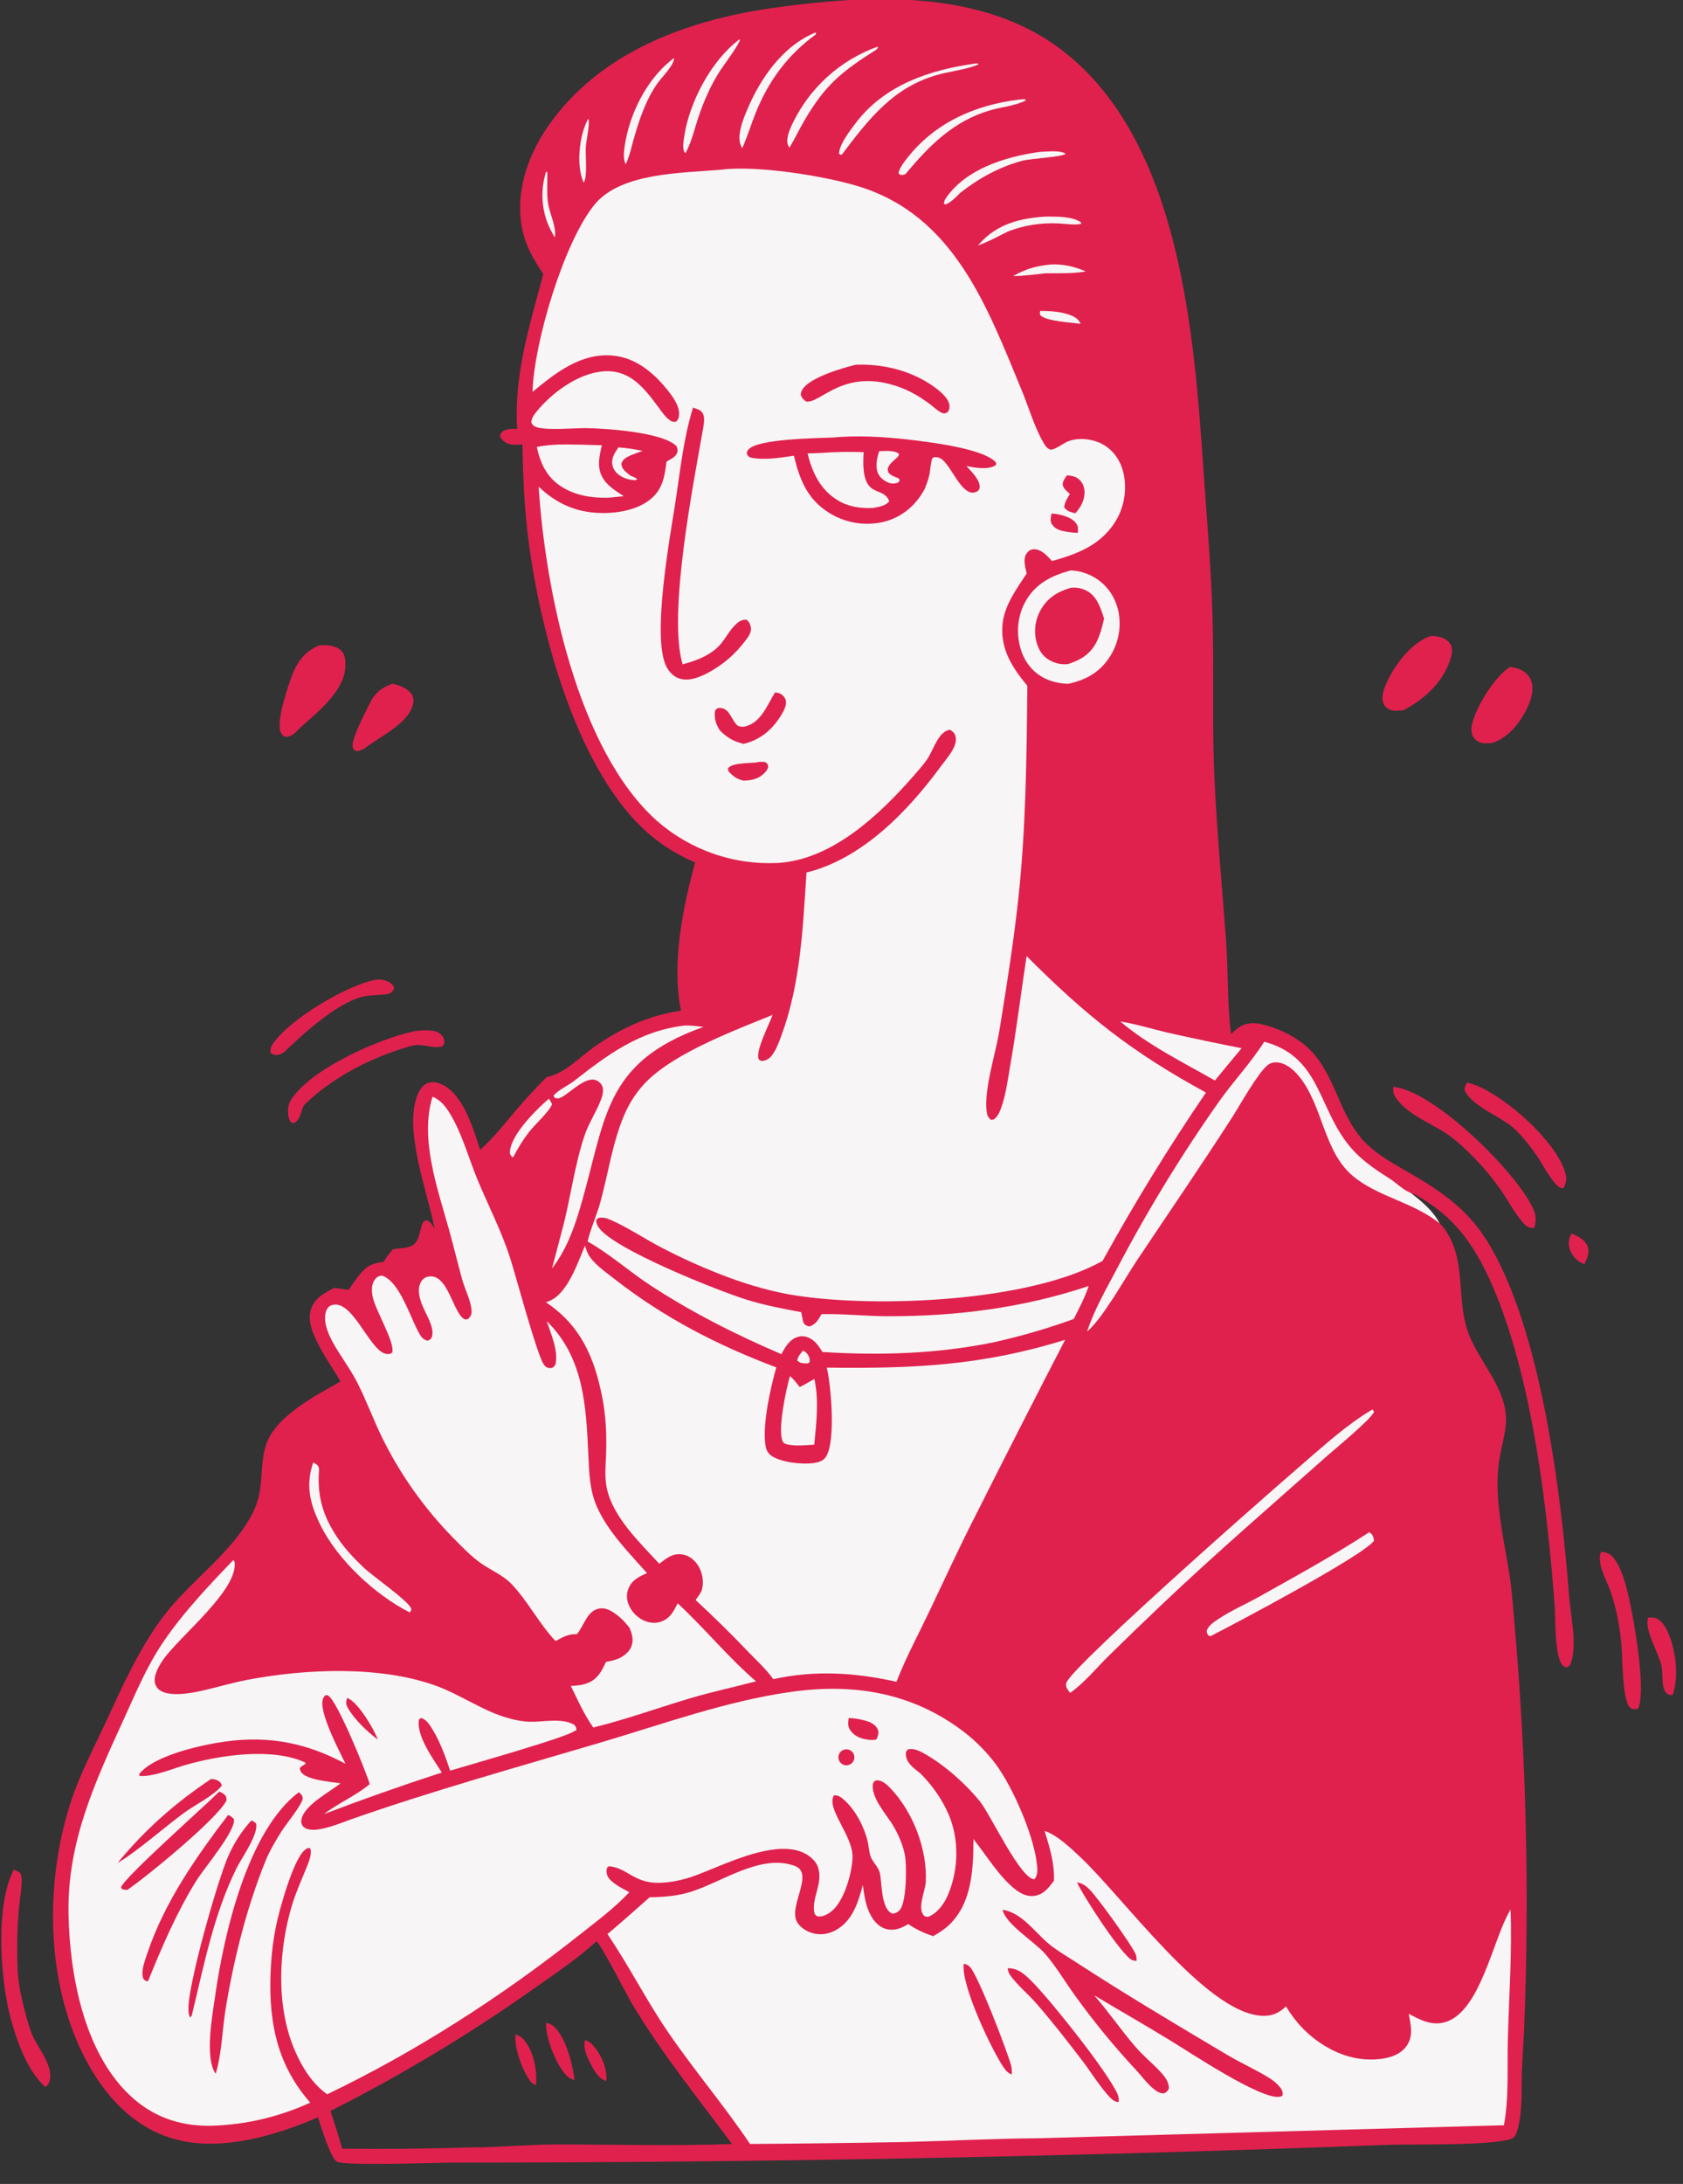 <svg width="212" height="275" viewBox="0 0 212 275" fill="none" xmlns="http://www.w3.org/2000/svg">
<rect x="0" y="0" width="212" height="275" fill="#333333" stroke="none"/>
<g clip-path="url(#clip0_0_137)">
<path d="M68.437 34.498C67.076 32.497 66.004 30.572 65.659 28.145C64.982 23.382 66.849 18.755 69.676 15.006C76.327 6.187 87.136 2.411 97.692 0.952C109.565 -0.69 123.71 -1.388 133.766 6.313C148.663 17.72 150.411 41.978 151.594 59.184C152.017 65.347 152.564 71.521 152.738 77.699C152.895 83.269 152.734 88.85 152.859 94.422C153.039 102.534 153.878 110.581 154.454 118.667C154.727 122.506 154.574 126.385 155.07 130.206C155.406 129.895 155.744 129.567 156.127 129.315C156.909 128.8 157.885 128.751 158.779 128.943C160.923 129.402 163.267 130.515 164.86 132.04C168.217 135.253 168.606 140.267 171.754 143.636C173.173 145.155 175.013 146.247 176.803 147.268C181.085 149.711 184.645 151.964 187.319 156.259C194.117 167.176 196.67 188.197 197.651 200.955C197.843 203.444 198.635 206.767 197.958 209.165C197.844 209.57 197.755 209.733 197.399 209.951C197.266 209.926 197.154 209.914 197.03 209.846C195.784 209.171 195.955 203.765 195.847 202.341C194.913 189.985 193.117 174.453 188.437 162.955C186.587 158.407 184.217 154.251 180.028 151.518C179.38 151.095 178.685 150.591 177.969 150.306C177.877 150.27 177.785 150.237 177.693 150.203C179.126 151.318 180.477 152.415 181.343 154.048C181.697 154.334 182.099 154.929 182.339 155.32C184.586 158.975 183.537 163.485 184.81 167.408C185.991 171.045 189.168 174.02 189.653 177.864C189.903 179.847 189.138 181.967 188.843 183.918C188.617 185.407 188.597 186.895 188.687 188.395C188.886 191.729 189.633 195.012 190.143 198.309C190.435 200.199 190.573 202.121 190.736 204.026C191.501 212.63 191.988 221.249 192.194 229.884C192.401 238.519 192.328 247.151 191.975 255.781C191.898 257.421 191.768 259.061 191.709 260.701C191.623 263.081 191.805 265.774 191.182 268.076C191.093 268.408 190.876 269.09 190.548 269.242C188.414 270.233 177.795 269.965 174.786 270.075C135.547 271.562 96.294 272.309 57.026 272.315C54.793 272.322 43.519 272.736 42.452 272.203C41.631 271.792 40.382 267.562 40.048 266.601C34.814 268.891 28.037 270.889 22.346 269.445C17.454 268.204 13.917 264.732 11.428 260.472C5.772 250.793 5.483 237.546 8.889 227.004C10.055 223.398 11.854 220.032 13.444 216.602C15.516 212.129 17.471 207.741 20.418 203.746C23.826 199.125 29.234 195.632 31.846 190.48C33.36 187.494 32.611 185.041 33.45 182.131C34.526 178.402 39.701 175.769 42.891 173.957C42.034 172.448 41.015 171.032 40.205 169.496C39.506 168.171 38.667 166.333 39.179 164.833C39.652 163.451 40.87 162.804 42.081 162.169C42.686 162.227 43.296 162.34 43.898 162.426C44.358 161.778 44.809 161.111 45.304 160.49C46.198 159.369 46.926 159.055 48.307 158.905C48.648 158.335 49.063 157.828 49.474 157.308C50.176 157.167 51.042 157.213 51.702 156.946C52.92 156.452 52.764 155.066 53.235 154.063C53.378 153.757 53.426 153.753 53.726 153.647C54.223 153.838 54.453 154.275 54.748 154.693C53.855 150.058 50.766 142.165 52.637 137.771C52.892 137.173 53.291 136.575 53.935 136.357C54.532 136.155 55.179 136.314 55.728 136.58C58.407 137.879 59.614 142.148 60.482 144.772C62.204 143.279 63.574 141.472 65.046 139.744C66.262 138.315 67.537 136.941 68.872 135.623C71.117 135.209 73.039 133.086 74.897 131.79C78.246 129.455 81.713 127.861 85.772 127.265C84.606 121.191 85.986 114.486 87.551 108.608C84.924 107.452 82.715 106.03 80.664 104.007C72.49 95.943 68.167 79.787 66.659 68.711C66.082 64.469 65.865 60.24 65.818 55.962C65.357 56.001 64.842 56.04 64.385 55.963C63.776 55.859 63.371 55.572 63.027 55.066C63.024 54.805 62.967 54.716 63.147 54.502C63.635 53.92 64.456 54.019 65.148 53.998C64.711 47.204 66.728 40.972 68.437 34.498ZM41.626 265.807C42.12 267.389 42.672 268.959 43.108 270.558C48.479 270.623 53.849 270.572 59.218 270.405C62.884 270.399 66.557 270.027 70.214 270.026C77.534 270.023 84.901 270.238 92.218 269.973C87.879 264.16 83.376 258.591 79.639 252.348C78.971 251.232 75.643 244.711 75.128 244.451C72.737 246.651 70.008 248.464 67.357 250.33C63.266 253.225 59.074 255.964 54.779 258.547C50.485 261.13 46.1 263.55 41.626 265.807Z" fill="#E0214D"/>
<path d="M159.248 131.172C166.17 133.036 165.965 139.092 169.696 143.945C171.167 145.858 172.974 147.102 174.986 148.369C175.88 148.932 176.715 149.825 177.693 150.202C179.127 151.318 180.478 152.415 181.344 154.048C177.99 151.342 173.515 150.717 170.36 148.032C166.702 144.92 166.615 139.115 163.591 135.474C162.9 134.642 161.922 133.817 160.787 133.771C160.371 133.755 160.003 133.864 159.673 134.126C158.439 135.102 156.108 139.296 155.167 140.758C151.282 146.796 147.207 152.725 143.222 158.698C141.703 160.975 138.964 165.866 137.111 167.504L136.941 167.652C137.852 164.889 139.313 162.372 140.671 159.809C142.586 156.148 144.621 152.555 146.775 149.029C148.928 145.502 151.196 142.051 153.579 138.675C155.394 136.112 157.569 133.836 159.248 131.172Z" fill="#F7F5F6"/>
<path d="M90.773 21.375C95.156 20.777 103.705 22.118 108.041 23.433C120.166 27.107 124.33 38.572 128.713 49.182C129.569 51.254 130.268 53.675 131.368 55.614C131.607 56.036 131.857 56.484 132.347 56.627C132.847 56.572 133.238 56.298 133.664 56.05C134.012 55.848 134.36 55.619 134.747 55.496C136.019 55.091 137.609 55.273 138.785 55.884C140.064 56.547 140.977 57.725 141.392 59.095C142.023 61.174 141.719 63.592 140.629 65.455C138.808 68.567 135.816 69.735 132.51 70.646C132.401 70.522 132.292 70.397 132.178 70.276C131.645 69.713 130.947 69.078 130.102 69.173C129.736 69.214 129.515 69.415 129.309 69.704C128.825 70.382 129.161 71.486 129.325 72.216C128.019 74.206 126.461 76.288 126.271 78.742C126.034 81.815 127.546 84.103 129.41 86.359C129.321 95.364 129.232 104.446 128.247 113.405C127.646 118.871 126.774 124.319 125.894 129.747C125.417 132.69 123.937 137.125 124.281 139.934C124.341 140.42 124.449 140.697 124.826 141.007L125.196 140.961C125.658 140.578 125.873 140.15 126.08 139.589C126.716 137.871 126.963 135.837 127.277 134.032C128.066 129.499 128.619 124.938 129.316 120.392C136.869 127.947 142.514 132.448 151.909 137.574C147.235 144.432 142.896 151.496 138.89 158.765C129.685 163.95 110.388 164.716 100.178 163.118C97.381 162.68 94.595 161.881 91.934 160.914C88.851 159.774 85.857 158.435 82.951 156.897C81.017 155.852 79.108 154.603 77.112 153.693C76.683 153.497 76.166 153.291 75.685 153.323C75.335 153.347 75.311 153.39 75.103 153.644C75.104 153.997 75.193 154.224 75.382 154.516C77.166 157.269 90.539 162.569 94.115 163.674C96.349 164.364 98.632 164.799 100.926 165.227L101.075 165.97C101.109 166.147 101.135 166.391 101.218 166.547C101.404 166.897 101.619 166.939 101.963 167.031C102.781 166.759 103.066 166.191 103.479 165.478C106.228 165.407 109.023 165.73 111.785 165.737C120.446 165.759 128.91 164.691 137.142 161.931C136.651 163.383 135.948 164.724 135.251 166.084C131.987 167.281 128.701 168.22 125.313 168.99C118.164 170.481 110.871 170.697 103.604 170.242C103.221 169.64 102.809 168.98 102.185 168.606C101.689 168.308 101.109 168.165 100.541 168.326C99.46 168.633 98.923 169.601 98.43 170.516C92.647 168.036 87.155 165.273 81.887 161.82C79.186 160.051 76.847 157.914 74.017 156.327C74.419 154.628 75.184 152.992 75.646 151.298C76.623 147.72 77.143 143.941 78.586 140.508C79.306 138.796 80.31 137.266 81.655 135.979C85.378 132.417 92.576 129.732 97.324 127.793C96.899 128.973 95.23 132.173 95.537 133.269C95.601 133.5 95.728 133.502 95.921 133.608C96.319 133.57 96.556 133.504 96.879 133.257C97.582 132.722 98.103 131.276 98.408 130.455C100.851 123.892 101.134 116.775 101.592 109.867C108.631 108.138 114.423 102.099 118.58 96.41C119.268 95.468 120.633 94.015 120.379 92.798C120.283 92.341 120.063 92.129 119.681 91.893C118.206 92.052 117.581 94.429 116.831 95.545C116.312 96.318 115.658 97.033 115.047 97.733C110.788 102.608 104.815 108.251 98.011 108.66C97.667 108.677 97.323 108.687 96.979 108.688C96.635 108.689 96.291 108.681 95.948 108.666C95.604 108.65 95.261 108.627 94.918 108.595C94.576 108.562 94.234 108.522 93.893 108.474C93.553 108.425 93.213 108.369 92.875 108.304C92.537 108.24 92.201 108.167 91.867 108.086C91.532 108.005 91.2 107.916 90.87 107.819C90.54 107.723 90.212 107.618 89.887 107.506C89.561 107.393 89.239 107.273 88.92 107.145C88.6 107.017 88.284 106.881 87.971 106.738C87.658 106.595 87.349 106.444 87.043 106.286C86.738 106.128 86.436 105.963 86.138 105.79C85.841 105.618 85.547 105.438 85.258 105.252C84.969 105.065 84.684 104.872 84.405 104.671C84.125 104.471 83.85 104.264 83.58 104.051C83.31 103.837 83.046 103.618 82.786 103.391C72.699 94.423 68.674 74.19 67.852 61.277C69.558 62.921 71.573 64.059 73.929 64.439C76.409 64.839 79.764 64.546 81.808 62.969C83.466 61.69 83.71 60.063 83.961 58.123C84.352 57.892 84.998 57.599 85.22 57.179C85.425 56.791 85.356 56.617 85.248 56.226C83.678 54.431 76.264 53.933 73.755 53.909C72.214 53.895 68.842 54.233 67.536 53.769C67.168 53.638 67.075 53.493 66.918 53.154C66.979 52.599 67.293 52.193 67.637 51.772C69.542 49.439 72.82 47.037 75.906 46.767C79.302 46.469 81.062 48.777 82.882 51.194C83.292 51.739 83.717 52.41 84.258 52.831C84.587 53.088 84.746 53.14 85.154 53.103C85.382 52.863 85.493 52.677 85.533 52.34C85.674 51.172 84.732 49.916 84.037 49.056C82.286 46.888 80.04 45.022 77.154 44.772C73.16 44.427 69.972 46.954 67.081 49.347C67.235 43.235 71.031 30.428 74.929 25.721C78.25 21.71 85.942 21.797 90.773 21.375Z" fill="#F7F5F6"/>
<path d="M104.913 55.09C107.925 54.81 111.203 54.987 114.198 55.328C116.712 55.615 124.023 56.445 125.486 58.283L125.447 58.558C125.41 58.583 125.375 58.612 125.335 58.634C124.322 59.178 122.805 58.896 121.731 58.684C122.29 59.289 123.286 60.275 123.395 61.102C123.444 61.479 123.393 61.548 123.185 61.833C122.946 61.939 122.725 62.054 122.455 62.035C121.021 61.934 119.834 58.846 118.761 57.93C118.401 57.622 118.122 57.539 117.643 57.568C117.577 57.621 117.491 57.657 117.444 57.728C117.258 58.015 117.174 59.302 117.088 59.711C116.954 60.349 116.727 60.946 116.488 61.552C116.415 61.683 116.341 61.813 116.265 61.942C115.164 63.824 113.429 65.198 111.288 65.714C111.143 65.748 110.996 65.779 110.849 65.806C110.702 65.832 110.554 65.856 110.406 65.875C110.257 65.894 110.109 65.91 109.96 65.922C109.81 65.934 109.661 65.942 109.512 65.947C109.362 65.952 109.213 65.953 109.063 65.95C108.913 65.947 108.764 65.941 108.615 65.93C108.465 65.92 108.317 65.906 108.168 65.889C108.019 65.871 107.871 65.85 107.724 65.825C107.576 65.8 107.43 65.771 107.284 65.739C107.137 65.707 106.992 65.671 106.848 65.631C106.704 65.591 106.561 65.549 106.418 65.502C106.276 65.455 106.135 65.405 105.996 65.352C105.856 65.298 105.718 65.241 105.581 65.18C105.444 65.12 105.309 65.056 105.175 64.989C105.042 64.921 104.91 64.851 104.78 64.777C104.65 64.703 104.521 64.626 104.395 64.546C101.676 62.843 100.711 60.347 100.007 57.382C98.278 57.64 96.173 57.994 94.453 57.59C94.142 57.337 94.139 57.348 94.067 56.956C94.15 56.781 94.153 56.748 94.295 56.586C95.466 55.246 102.891 55.188 104.913 55.09Z" fill="#E0214D"/>
<path d="M103.54 57.026C105.289 56.898 107.039 56.869 108.791 56.941C108.359 63.233 111.184 60.942 112.014 63.119C111.549 63.706 110.734 63.812 110.028 63.957C108.443 64.044 106.909 63.835 105.525 62.996C103.313 61.653 102.326 59.501 101.719 57.103L103.54 57.026Z" fill="#F7F5F6"/>
<path d="M110.745 56.811C111.445 56.797 112.717 56.663 113.246 57.159C113.152 57.456 113.215 57.389 113.026 57.58C112.697 57.911 112.168 58.295 111.951 58.71C111.761 59.073 111.808 59.175 111.928 59.531C112.29 59.91 112.685 60.037 113.168 60.22C113.306 60.333 113.227 60.248 113.32 60.532L113.118 60.773C112.737 60.899 112.409 60.937 112.022 60.81C111.49 60.635 110.913 60.213 110.653 59.709C110.208 58.846 110.454 57.683 110.745 56.811Z" fill="#F7F5F6"/>
<path d="M87.3 51.325C87.581 51.415 87.873 51.52 88.136 51.658C88.882 52.05 88.698 53.222 88.576 53.916C87.363 60.813 84.089 77.324 85.987 83.649C87.749 83.201 89.755 82.417 90.908 80.945C91.453 80.249 91.891 79.435 92.505 78.798C92.965 78.322 93.348 78.023 94.022 78.022C94.311 78.274 94.403 78.361 94.523 78.74C94.696 79.285 94.556 79.644 94.29 80.126C93.121 81.816 91.695 83.217 89.936 84.288C88.751 85.009 87.085 85.865 85.676 85.469C84.903 85.252 84.333 84.677 83.965 83.98C82.044 80.343 84.411 67.569 85.084 63.194C85.698 59.197 86.087 55.202 87.3 51.325Z" fill="#E0214D"/>
<path d="M107.799 45.927C110.968 45.8 114.251 46.543 116.958 48.236C117.837 48.786 119.373 49.875 119.579 50.918C119.654 51.301 119.583 51.577 119.377 51.903C119.071 52.034 118.967 52.127 118.637 51.986C118.146 51.776 117.561 51.199 117.121 50.876C115.897 49.975 114.814 49.324 113.394 48.774C106.308 46.189 103.449 50.812 101.557 50.566C101.157 50.255 101.05 50.204 100.865 49.715C100.896 49.446 100.929 49.27 101.078 49.035C102.047 47.506 106.125 46.338 107.799 45.927Z" fill="#E0214D"/>
<path d="M97.628 87.189C97.792 87.214 98.032 87.233 98.189 87.304C98.536 87.462 98.831 87.726 98.956 88.095C99.165 88.707 98.735 89.505 98.431 90.009C97.305 91.871 95.79 93.156 93.665 93.67C92.359 93.336 91.657 92.927 90.704 92.008C90.191 91.265 89.922 90.396 90.071 89.498C90.219 89.326 90.261 89.188 90.503 89.16C91.929 89.001 92.077 90.678 92.937 91.39C93.283 91.521 93.518 91.559 93.875 91.471C95.883 90.98 96.64 88.773 97.628 87.189Z" fill="#E0214D"/>
<path d="M134.397 59.852C134.959 59.912 135.499 59.971 135.933 60.369C136.371 60.771 136.595 61.33 136.612 61.92C136.644 62.961 136.139 63.88 135.457 64.625C134.883 64.487 134.416 64.4 134.063 63.897C134.047 63.304 134.488 62.7 134.767 62.191C134.369 61.84 134.026 61.585 133.854 61.071C133.858 60.571 134.131 60.249 134.397 59.852Z" fill="#E0214D"/>
<path d="M95.268 96.008C95.695 95.915 95.964 95.904 96.397 95.963C96.715 96.201 96.704 96.181 96.774 96.572C96.696 96.801 96.613 96.983 96.453 97.168C95.686 98.054 94.81 98.251 93.681 98.302C92.813 98.106 92.324 97.761 91.751 97.091C91.723 96.905 91.647 96.803 91.791 96.65C92.353 96.056 94.428 96.103 95.268 96.008Z" fill="#E0214D"/>
<path d="M132.461 64.659C132.577 64.668 132.693 64.679 132.809 64.693C133.724 64.802 135.031 65.127 135.582 65.936C135.852 66.333 135.804 66.656 135.754 67.104C135.257 67.079 134.763 67.025 134.271 66.944C133.576 66.821 132.883 66.641 132.496 65.995C132.242 65.569 132.373 65.114 132.461 64.659Z" fill="#E0214D"/>
<path d="M29.377 196.454L29.543 196.626C30.106 200.146 22.608 206.031 20.549 208.996C20.014 209.765 19.266 211.036 19.542 212.014C20.136 214.119 24.467 213.133 25.998 212.766C27.694 212.359 29.392 211.866 31.102 211.536C38.432 210.123 47.788 209.72 54.836 212.239C58.047 213.386 60.885 215.512 64.183 216.389C65 216.606 65.885 216.78 66.732 216.8C68.52 216.843 70.725 216.271 72.349 217.189C72.586 217.529 72.606 217.537 72.588 217.947L72.409 217.917C72.022 218.598 58.516 222.394 56.706 222.962C56.126 221.21 55.464 219.4 54.511 217.812C54.165 217.236 53.715 216.503 53.024 216.326L52.779 216.524C52.403 218.578 54.597 221.511 55.658 223.194C50.663 224.815 45.713 226.56 40.806 228.429C42.631 227.034 44.813 226.125 46.573 224.655C46.079 222.975 42.482 214.198 41.377 213.544C41.123 213.394 41.236 213.435 40.903 213.516C40.793 213.683 40.767 213.705 40.687 213.912C40.076 215.483 42.778 220.534 43.516 222.091C38.66 219.484 33.95 218.541 28.455 219.282C25.607 219.666 19.374 220.994 17.519 223.409L17.592 223.626C19.358 223.748 21.708 222.713 23.425 222.225C27.7 221.011 34.248 220.009 38.447 221.929L38.49 222.098C38.209 222.263 37.978 222.412 37.745 222.641C37.789 222.802 37.822 222.963 37.911 223.108C38.55 224.144 41.724 224.374 42.902 224.546C41.563 225.629 38.371 227.26 37.984 229.055C37.891 229.489 37.963 229.596 38.152 229.973C38.229 230.03 38.306 230.088 38.385 230.143C39.601 231.001 42.952 229.532 44.278 229.068C54.607 225.454 65.208 222.51 75.699 219.405C83.602 217.066 91.548 214.169 99.736 213.027C107.641 211.924 114.99 213.159 121.427 218.084C122.199 218.677 122.925 219.32 123.607 220.015C124.288 220.709 124.918 221.447 125.497 222.229C127.641 225.187 130.166 231.006 130.602 234.612C130.687 235.321 130.768 236.042 130.313 236.63C128.591 236.701 124.773 228.502 123.454 226.858C121.679 224.645 118.98 222.248 116.5 220.851C115.849 220.484 115.092 220.078 114.333 220.297C114.099 220.609 114.072 220.667 114.121 221.08C114.239 222.07 115.214 222.722 115.922 223.298C117.38 224.727 118.69 226.589 119.493 228.469C120.832 231.607 120.755 235.363 119.454 238.501C118.974 239.661 118.133 240.871 116.94 241.361C116.736 241.341 116.556 241.378 116.402 241.224C115.496 240.315 116.553 238.115 116.613 236.99C116.83 232.934 115.053 228.28 112.292 225.309C111.843 224.827 111.18 224.154 110.464 224.18C110.219 224.189 110.162 224.318 109.994 224.475C109.535 226.226 111.759 228.569 112.586 230.015C113.217 231.118 113.745 232.338 113.986 233.59C114.237 234.889 114.195 239.342 113.41 240.404C113.146 240.761 112.853 240.909 112.426 240.974C110.938 240.389 111.12 237.093 110.825 235.826C110.649 235.071 109.903 234.463 109.653 233.723C109.458 233.146 109.439 232.491 109.302 231.895C108.88 230.069 107.785 227.973 106.399 226.702C105.988 226.324 105.628 226.038 105.055 226.061C104.005 227.738 107.471 231.123 107.387 233.895C107.327 235.842 106.376 239.207 104.889 240.54C104.421 240.959 103.734 241.381 103.084 241.317C102.822 241.292 102.787 241.171 102.62 240.992C102.25 239.645 103.008 238.175 103.177 236.832C103.281 236.011 103.186 235.038 102.63 234.38C99.242 230.376 90.83 235.114 87.037 236.359C85.826 236.756 84.535 237.016 83.26 237.076C79.878 237.234 79.062 235.185 76.695 234.992L76.457 235.203C76.403 235.488 76.381 235.685 76.443 235.975C76.659 236.986 78.456 237.812 79.274 238.266C77.403 240.275 75.12 241.947 72.972 243.651C63.241 251.366 52.425 258.332 41.214 263.709C39.296 262.35 37.998 260.221 37.095 258.092C34.739 252.54 35.081 245.451 36.82 239.773C37.286 238.251 37.958 236.789 38.549 235.313C38.835 234.599 39.374 233.438 39.062 232.713C38.724 232.701 38.664 232.731 38.394 232.952C36.906 234.168 35.145 240.664 34.771 242.513C34.449 244.096 34.24 245.694 34.141 247.306C33.731 253.894 34.611 259.686 39.081 264.76C38.596 264.983 38.104 265.194 37.607 265.393C37.111 265.591 36.609 265.778 36.103 265.951C35.597 266.125 35.087 266.286 34.573 266.434C34.059 266.582 33.542 266.717 33.021 266.839C32.5 266.962 31.977 267.071 31.45 267.167C30.924 267.263 30.396 267.345 29.865 267.415C29.335 267.484 28.803 267.54 28.27 267.583C27.736 267.626 27.202 267.656 26.668 267.672C22.646 267.757 19.169 266.546 16.251 263.74C10.569 258.276 8.798 248.735 8.632 241.103C8.434 232.023 11.936 224.472 15.61 216.442C17.098 213.188 18.474 209.872 20.48 206.891C23.018 203.121 26.238 199.721 29.377 196.454Z" fill="#F7F5F6"/>
<path d="M37.637 225.675C37.808 225.795 37.939 225.979 38.077 226.135C38.093 226.267 38.155 226.401 38.126 226.531C37.933 227.398 36.034 229.693 35.476 230.579C34.723 231.774 33.958 233.061 33.427 234.373C31.063 240.224 29.475 246.619 28.44 252.834C27.986 255.563 27.966 258.468 27.17 261.125C25.736 259.122 26.772 253.643 27.121 251.198C28.226 243.44 31.224 230.493 37.637 225.675Z" fill="#E0214D"/>
<path d="M28.738 228.533C29.063 228.694 29.255 228.798 29.477 229.088C29.667 230.592 25.721 235.228 24.739 236.805C22.27 240.769 20.402 245.132 18.655 249.45L18.438 249.469C18.094 249.267 18.049 249.238 17.964 248.819C17.8 248.013 18.338 246.611 18.602 245.832C20.767 239.454 24.689 233.848 28.738 228.533Z" fill="#E0214D"/>
<path d="M31.647 229.25C31.936 229.313 32.043 229.4 32.253 229.606C32.593 230.992 30.412 233.978 29.772 235.283C26.883 241.174 25.711 247.419 24.167 253.735C24.103 253.929 24.157 253.819 23.953 254.033C23.752 253.709 23.757 253.395 23.741 253.023C23.611 250.093 27.438 236.647 28.778 233.663C29.521 232.007 30.424 230.589 31.647 229.25Z" fill="#E0214D"/>
<path d="M27.622 225.589C27.806 225.681 28.053 225.781 28.208 225.915C28.525 226.188 28.509 226.303 28.536 226.692C27.509 228.919 18.356 236.419 16.028 237.978C15.792 237.982 15.609 237.937 15.381 237.886L15.243 237.648C15.674 236.368 25.959 227.274 27.622 225.589Z" fill="#E0214D"/>
<path d="M26.6 224C26.829 224.017 27.05 224.05 27.267 224.132C27.649 224.278 27.824 224.456 27.951 224.822C27.064 226.03 24.389 227.369 23.109 228.325C20.667 230.149 18.393 232.156 15.887 233.904L14.795 234.596C18.272 230.374 22.052 227.031 26.6 224Z" fill="#E0214D"/>
<path d="M106.906 216.328C107.615 216.354 108.373 216.487 109.055 216.679C109.66 216.85 110.306 217.163 110.571 217.772C110.766 218.22 110.567 218.615 110.4 219.033C110.103 219.098 109.845 219.107 109.543 219.079C108.621 218.992 107.755 218.723 107.172 217.965C106.749 217.416 106.833 216.982 106.906 216.328Z" fill="#E0214D"/>
<path d="M43.719 213.81C43.772 213.829 43.826 213.845 43.877 213.868C45.203 214.484 47.128 217.759 47.586 219.045C46.259 218.052 44.637 216.51 43.819 215.067C43.533 214.564 43.567 214.334 43.719 213.81Z" fill="#E0214D"/>
<path d="M106.44 220.288C106.472 220.283 106.504 220.278 106.537 220.276C106.57 220.273 106.603 220.272 106.635 220.273C106.668 220.273 106.701 220.276 106.733 220.279C106.766 220.283 106.799 220.289 106.831 220.296C106.863 220.303 106.894 220.311 106.925 220.321C106.957 220.331 106.987 220.343 107.018 220.356C107.048 220.369 107.077 220.384 107.106 220.4C107.134 220.416 107.162 220.433 107.189 220.452C107.216 220.47 107.242 220.49 107.267 220.511C107.292 220.533 107.316 220.555 107.339 220.579C107.362 220.602 107.383 220.627 107.404 220.652C107.424 220.678 107.443 220.705 107.461 220.733C107.479 220.76 107.495 220.788 107.51 220.818C107.526 220.847 107.539 220.876 107.551 220.907C107.563 220.938 107.574 220.969 107.583 221C107.592 221.032 107.6 221.064 107.605 221.096C107.611 221.128 107.616 221.161 107.618 221.193C107.621 221.226 107.623 221.259 107.622 221.292C107.622 221.324 107.62 221.357 107.616 221.39C107.612 221.422 107.607 221.455 107.6 221.487C107.594 221.519 107.585 221.551 107.575 221.582C107.565 221.613 107.554 221.644 107.541 221.674C107.528 221.704 107.514 221.734 107.498 221.762C107.482 221.791 107.465 221.819 107.447 221.846C107.428 221.873 107.408 221.9 107.387 221.925C107.366 221.95 107.344 221.974 107.32 221.997C107.297 222.02 107.273 222.042 107.247 222.062C107.221 222.083 107.195 222.102 107.167 222.12C107.14 222.138 107.112 222.155 107.083 222.17C107.054 222.185 107.024 222.199 106.993 222.211C106.963 222.223 106.932 222.234 106.901 222.243C106.869 222.253 106.837 222.26 106.805 222.267C106.772 222.273 106.74 222.277 106.707 222.28C106.674 222.283 106.641 222.285 106.608 222.284C106.575 222.284 106.542 222.282 106.509 222.279C106.476 222.275 106.443 222.27 106.411 222.263C106.379 222.256 106.347 222.248 106.315 222.238C106.284 222.228 106.253 222.217 106.222 222.204C106.192 222.191 106.162 222.176 106.133 222.161C106.104 222.145 106.076 222.127 106.049 222.109C106.021 222.09 105.995 222.07 105.97 222.049C105.944 222.028 105.92 222.005 105.897 221.981C105.874 221.958 105.852 221.933 105.831 221.907C105.811 221.882 105.791 221.855 105.773 221.827C105.755 221.799 105.739 221.771 105.723 221.742C105.708 221.712 105.694 221.682 105.682 221.651C105.67 221.621 105.659 221.589 105.65 221.558C105.641 221.526 105.633 221.494 105.627 221.461C105.621 221.429 105.617 221.396 105.614 221.363C105.611 221.33 105.61 221.297 105.61 221.264C105.611 221.231 105.613 221.198 105.617 221.165C105.621 221.132 105.626 221.1 105.633 221.067C105.64 221.035 105.648 221.003 105.658 220.972C105.668 220.94 105.68 220.909 105.693 220.879C105.706 220.848 105.721 220.819 105.737 220.79C105.753 220.761 105.771 220.733 105.789 220.706C105.808 220.679 105.828 220.652 105.85 220.627C105.871 220.602 105.894 220.578 105.918 220.555C105.941 220.532 105.966 220.51 105.992 220.49C106.018 220.469 106.045 220.45 106.073 220.432C106.101 220.414 106.129 220.398 106.159 220.383C106.188 220.368 106.218 220.354 106.249 220.342C106.28 220.33 106.311 220.319 106.343 220.311C106.375 220.302 106.407 220.294 106.44 220.288Z" fill="#E0214D"/>
<path d="M131.584 230.543C133.201 231.108 134.754 232.605 135.984 233.75C141.458 238.844 151.906 253.502 158.954 253.826C160.241 253.886 161.067 253.505 161.99 252.643C162.915 254.148 163.945 255.419 165.331 256.528C167.786 258.494 170.741 259.651 173.913 259.257C175.166 259.101 176.409 258.7 177.176 257.633C178.074 256.384 177.706 254.955 177.452 253.572C178.862 254.338 180.304 255.092 181.958 254.648C186.435 253.446 188.026 244.311 190.166 240.642L190.278 240.452C190.473 245.88 190.088 251.291 189.937 256.714C189.837 260.296 190.099 264.07 189.441 267.606L130.611 269.249C125.013 269.287 119.429 269.587 113.834 269.727C107.382 269.844 100.928 269.923 94.475 269.965C91.235 265.131 87.436 260.688 84.151 255.882C81.417 251.882 79.239 247.547 76.518 243.536C78.318 242.033 80.067 240.46 81.826 238.908C83.597 238.863 85.246 238.761 86.946 238.239C90.917 237.019 95.846 233.36 100.123 234.956C102.595 235.878 99.346 239.938 100.359 241.934C100.717 242.637 101.484 243.136 102.215 243.377C103.205 243.704 104.297 243.574 105.209 243.082C107.406 241.896 108.077 239.594 108.686 237.364C108.875 238.702 109.046 240.045 109.722 241.245C110.151 242.004 110.783 242.688 111.656 242.907C112.65 243.157 113.576 242.795 114.411 242.274C115.414 242.965 116.389 243.407 117.536 243.798C118.279 243.401 119.003 242.92 119.61 242.331C122.456 239.573 122.613 235.276 122.616 231.573C124.258 233.627 125.757 236.17 127.802 237.838C128.511 238.416 129.358 238.857 130.297 238.725C131.473 238.559 132.092 237.71 132.759 236.83C132.856 234.634 132.214 232.615 131.584 230.543Z" fill="#F7F5F6"/>
<path d="M126.297 240.472C128.756 240.863 130.336 243.298 132.141 244.788C133.113 245.59 134.261 246.25 135.319 246.939C141.657 251.065 148.121 254.912 154.624 258.771C156.351 259.795 158.236 260.618 159.919 261.681C160.395 261.982 160.853 262.341 161.208 262.781C161.489 263.128 161.621 263.409 161.563 263.851C161.45 263.926 161.385 263.981 161.241 264.012C158.948 264.507 149.795 258.371 147.428 256.943C144.251 254.998 141.023 253.159 137.829 251.244C139.669 253.357 141.253 255.683 143.088 257.799C144.009 258.862 145.107 259.753 146.073 260.774C146.667 261.401 147.26 262.098 147.24 262.998C147.028 263.358 146.993 263.405 146.625 263.6C146.272 263.587 146.026 263.531 145.726 263.334C144.688 262.656 143.908 261.521 143.072 260.621C140.355 257.7 137.828 254.622 135.493 251.387C134.21 249.624 133.046 247.621 131.615 245.986C130.303 244.487 126.64 242.277 126.297 240.472Z" fill="#E0214D"/>
<path d="M126.928 247.842C126.983 247.841 127.039 247.838 127.095 247.839C128.378 247.859 129.314 248.819 130.161 249.689C132.553 252.143 139.427 260.759 140.755 263.643C140.919 264 140.929 264.308 140.925 264.696C140.686 264.671 140.519 264.63 140.307 264.508C139.352 263.959 137.293 260.74 136.527 259.736C134.594 257.201 132.621 254.655 130.527 252.251C129.488 251.06 128.125 249.957 127.221 248.679C127.04 248.422 126.988 248.144 126.928 247.842Z" fill="#E0214D"/>
<path d="M121.418 247.26C121.733 247.365 121.955 247.427 122.188 247.678C123.229 248.797 126.838 258.175 127.347 260.03C127.459 260.437 127.473 260.813 127.44 261.231C127.023 261.038 126.786 260.841 126.519 260.465C124.948 258.252 120.948 249.767 121.418 247.26Z" fill="#E0214D"/>
<path d="M135.669 237.022C136.389 237.165 136.741 237.417 137.253 237.933C138.349 239.038 142.432 244.744 143.04 246.029C143.17 246.304 143.171 246.622 143.169 246.919C142.975 246.897 142.782 246.88 142.6 246.801C141.278 246.221 136.348 238.603 135.669 237.022Z" fill="#E0214D"/>
<path d="M73.688 156.859C73.788 157.172 73.888 157.489 74.026 157.788C74.585 159.004 76.294 160.182 77.325 160.989C83.595 165.9 90.35 169.389 97.787 172.178C97.048 174.801 96.029 179.313 96.416 181.943C96.506 182.557 96.705 183 97.232 183.348C98.498 184.186 101.456 184.501 102.937 184.143C103.424 184.026 103.821 183.81 104.085 183.363C105.288 181.322 104.679 174.474 104.15 172.21C115.022 172.348 123.71 171.965 134.169 168.705C130.344 176.105 126.559 183.525 122.816 190.966C120.772 194.967 118.902 199.05 116.969 203.104C115.592 205.992 114.085 208.781 112.925 211.769C107.728 210.607 102.645 210.278 97.408 211.441C96.551 210.231 95.394 209.172 94.362 208.107C92.187 205.826 89.942 203.615 87.627 201.477C87.689 201.384 87.75 201.289 87.815 201.198C88.082 200.827 88.334 200.525 88.445 200.069C88.695 199.046 88.441 197.842 87.842 196.985C87.403 196.358 86.743 195.856 85.973 195.738C84.731 195.547 83.965 196.198 83.046 196.909C80.589 194.232 77.15 190.984 76.42 187.312C76.153 185.969 76.286 184.587 76.34 183.229C76.436 180.821 76.335 178.367 75.873 175.998C74.879 170.913 73.142 166.91 68.769 163.979C68.901 163.933 69.032 163.885 69.163 163.834C71.494 162.921 72.769 159.006 73.688 156.859Z" fill="#F7F5F6"/>
<path d="M54.487 138.089C55.549 138.569 56.117 139.295 56.705 140.269C58.243 142.817 59.016 145.811 60.154 148.551C61.534 151.873 63.209 155.084 64.295 158.523C65.049 160.909 67.61 170.465 68.478 171.788C68.67 172.081 68.907 172.253 69.272 172.268C69.649 172.282 69.738 172.117 69.956 171.86C70.39 170.19 69.402 167.951 68.865 166.355C73.573 170.939 73.827 177.119 74.115 183.279C74.218 185.471 74.271 187.595 75.155 189.643C76.538 192.842 79.212 195.497 81.495 198.082C80.735 198.435 79.954 198.766 79.458 199.478C79.023 200.103 78.869 200.86 79.044 201.601C79.275 202.579 79.972 203.439 80.845 203.923C81.575 204.329 82.426 204.481 83.23 204.208C84.413 203.806 84.836 202.924 85.361 201.887C88.771 205.036 91.713 208.683 95.23 211.711C92.453 212.446 89.651 213.035 86.893 213.858C82.827 215.07 78.861 216.514 74.731 217.522C73.583 215.909 72.768 214.061 71.904 212.287C72.62 212.265 73.336 212.195 74.01 211.933C75.284 211.439 75.79 210.435 76.327 209.271C76.801 209.176 77.286 209.079 77.74 208.911C78.446 208.649 79.217 208.088 79.508 207.37C79.859 206.505 79.633 205.752 79.275 204.938C79.113 204.734 78.946 204.534 78.774 204.338C78.139 203.62 76.828 202.481 75.797 202.514C73.959 202.571 73.644 204.655 72.665 205.773C71.626 205.724 70.854 206.146 69.984 206.648C67.89 204.429 66.519 201.646 64.428 199.454C63.341 198.314 61.871 197.755 60.602 196.859C59.368 195.988 58.252 194.833 57.192 193.756C56.259 192.81 55.365 191.827 54.512 190.808C53.658 189.789 52.848 188.736 52.08 187.651C51.312 186.566 50.59 185.452 49.913 184.308C49.236 183.164 48.607 181.994 48.025 180.799C46.974 178.606 46.129 176.315 45.033 174.143C44.108 172.312 42.837 170.72 41.872 168.924C41.284 167.828 40.645 166.277 41.1 165.038C41.204 164.753 41.419 164.486 41.703 164.376C44.287 163.37 46.408 169.742 48.446 170.43C48.808 170.552 49.02 170.523 49.362 170.378C49.945 169.344 47.293 165.021 46.949 163.313C46.799 162.568 46.757 161.727 47.241 161.09C47.491 160.76 47.722 160.679 48.111 160.616C50.419 161.378 51.723 166.119 52.891 168.046C53.139 168.454 53.387 168.713 53.87 168.817C54.177 168.677 54.301 168.644 54.411 168.291C54.689 167.403 54.022 166.095 53.63 165.307C53.113 164.269 52.469 162.803 52.917 161.65C53.071 161.253 53.376 160.902 53.798 160.785C56.423 160.061 57.041 165.42 58.516 166.111C58.715 166.204 58.834 166.106 59.028 166.042C59.291 165.687 59.424 165.545 59.403 165.096C59.341 163.783 58.564 162.375 58.213 161.094C57.644 159.014 57.141 156.919 56.562 154.841C55.125 149.687 52.841 143.379 54.487 138.089Z" fill="#F7F5F6"/>
<path d="M68.794 254.708C69.082 254.786 69.369 254.847 69.608 255.036C71.251 256.338 72.135 259.901 72.367 261.896C71.904 261.802 71.574 261.6 71.262 261.251C70.01 259.852 68.697 256.566 68.794 254.708Z" fill="#E0214D"/>
<path d="M64.934 256.175C65.304 256.316 65.647 256.454 65.916 256.76C67.277 258.31 67.65 260.582 67.531 262.565C67.238 262.446 67.013 262.334 66.816 262.077C65.811 260.774 64.737 257.801 64.934 256.175Z" fill="#E0214D"/>
<path d="M73.713 256.868C74.116 257.025 74.391 257.206 74.681 257.528C75.764 258.731 76.467 260.408 76.392 262.027C76.321 262.005 76.25 261.986 76.181 261.961C75.312 261.641 74.713 260.522 74.321 259.724C73.901 258.871 73.407 257.807 73.713 256.868Z" fill="#E0214D"/>
<path d="M134.842 71.832C135.945 71.847 137.015 72.197 137.955 72.767C139.456 73.678 140.466 75.175 140.856 76.877C140.883 77 140.907 77.124 140.928 77.248C140.949 77.372 140.967 77.496 140.981 77.621C140.996 77.746 141.008 77.872 141.016 77.997C141.025 78.123 141.03 78.249 141.033 78.374C141.035 78.5 141.034 78.626 141.031 78.752C141.027 78.878 141.02 79.003 141.01 79.129C141 79.254 140.987 79.379 140.971 79.504C140.955 79.629 140.935 79.753 140.913 79.877C140.891 80.001 140.866 80.124 140.837 80.247C140.809 80.37 140.778 80.492 140.744 80.613C140.709 80.734 140.672 80.854 140.632 80.973C140.592 81.092 140.549 81.211 140.503 81.328C140.457 81.445 140.408 81.561 140.356 81.676C140.305 81.79 140.25 81.904 140.193 82.016C140.136 82.128 140.076 82.239 140.013 82.348C139.95 82.457 139.885 82.564 139.817 82.67C138.564 84.64 136.8 85.624 134.575 86.102C133.455 86.077 132.35 85.833 131.364 85.29C129.925 84.498 128.97 83.157 128.533 81.589C127.98 79.599 128.185 77.474 129.214 75.671C130.486 73.443 132.491 72.484 134.842 71.832Z" fill="#F7F5F6"/>
<path d="M134.817 74.032C135.501 73.923 136.212 74.054 136.832 74.361C138.177 75.027 138.644 76.567 139.075 77.885C138.843 78.893 138.598 79.93 138.119 80.855C137.321 82.397 136.128 83.097 134.539 83.62C133.724 83.697 133.046 83.567 132.314 83.191C131.473 82.758 130.934 82.026 130.648 81.135C130.593 80.964 130.546 80.791 130.508 80.616C130.47 80.44 130.441 80.264 130.42 80.085C130.4 79.907 130.388 79.728 130.385 79.549C130.383 79.37 130.389 79.191 130.404 79.012C130.419 78.833 130.444 78.656 130.476 78.48C130.509 78.303 130.551 78.129 130.601 77.957C130.651 77.784 130.71 77.615 130.777 77.449C130.844 77.283 130.92 77.12 131.003 76.961C131.846 75.358 133.135 74.535 134.817 74.032Z" fill="#E0214D"/>
<path d="M86.219 129.134C87.014 129.1 87.845 129.228 88.639 129.298C75.886 133.818 76.378 140.928 73.058 152.143C72.251 154.871 71.278 157.453 69.535 159.723L70.857 154.705C71.896 150.803 72.359 146.72 73.668 142.886C74.121 141.558 74.912 140.319 75.473 139.03C75.764 138.362 76.19 137.363 75.809 136.65C75.648 136.35 75.286 136.061 74.95 135.979C73.602 135.65 71.838 137.598 70.697 138.176C70.362 138.346 70.193 138.359 69.852 138.227L69.738 137.941C70.366 137.21 71.536 136.719 72.326 136.103C76.678 132.707 80.555 129.824 86.219 129.134Z" fill="#F7F5F6"/>
<path d="M172.85 177.494C173.04 177.594 172.942 177.515 173.076 177.796C172.541 178.863 168.167 182.439 167.039 183.441C160.101 189.602 153.211 195.541 146.459 201.94C144.138 204.14 141.837 206.362 139.555 208.604C138.026 210.125 136.571 211.923 134.804 213.163C134.507 212.791 134.199 212.445 134.312 211.93C134.742 209.963 163.959 184.281 168.26 180.771C169.723 179.578 171.226 178.461 172.85 177.494Z" fill="#F7F5F6"/>
<path d="M70.269 55.975C72.121 55.946 73.965 56.005 75.814 56.067C75.588 57.089 75.312 58.127 75.536 59.176C75.884 60.807 77.281 61.644 78.579 62.481L76.606 62.677C74.559 62.707 72.549 62.423 70.78 61.313C68.884 60.124 68.075 58.382 67.62 56.281C68.501 56.09 69.373 56.035 70.269 55.975Z" fill="#F7F5F6"/>
<path d="M141.122 128.63C143.136 128.935 145.118 129.574 147.103 130.035C150.194 130.728 153.294 131.38 156.402 131.992L154.487 134.291L153.033 136.057C149.013 133.758 144.672 131.635 141.122 128.63Z" fill="#F7F5F6"/>
<path d="M172.477 192.938C172.542 192.984 172.614 193.022 172.673 193.075C172.967 193.34 173.047 193.646 173.071 194.015C171.654 195.938 155.536 204.472 152.565 205.982C152.309 206.037 152.446 206.047 152.163 205.893C152.089 205.697 151.958 205.512 152.024 205.301C152.243 204.609 153.205 204.037 153.799 203.655C155.285 202.7 156.929 201.993 158.471 201.131C163.174 198.499 167.961 195.877 172.477 192.938Z" fill="#F7F5F6"/>
<path d="M99.504 173.282C99.984 173.647 100.354 174.192 100.737 174.658C101.364 174.348 101.971 173.978 102.581 173.636C103.175 176.28 102.835 179.23 102.566 181.907C101.539 181.971 100.263 182.114 99.255 181.894C99.029 181.844 98.739 181.774 98.624 181.558C97.885 180.179 99.046 174.834 99.504 173.282Z" fill="#F7F5F6"/>
<path d="M39.446 184.165C39.465 184.173 39.486 184.179 39.505 184.188C40.404 184.606 40.164 184.979 40.143 185.852C40.07 188.793 40.795 191.017 42.407 193.475C43.399 194.987 44.584 196.226 45.894 197.463C46.912 198.425 51.48 201.616 51.788 202.546C51.857 202.754 51.717 202.866 51.616 203.039C47.228 200.805 42.545 196.448 40.362 192.033C39.056 189.391 38.47 187.024 39.446 184.165Z" fill="#F7F5F6"/>
<path d="M128.385 12.537L129.109 12.489L129.212 12.641C127.981 13.303 126.113 13.487 124.751 13.881C120.136 15.217 117.038 18.33 114.063 21.921C113.842 22.006 113.726 22.059 113.484 22.015C113.261 21.975 113.336 21.988 113.184 21.772C113.339 21.128 113.792 20.527 114.195 20.007C117.72 15.463 122.758 13.231 128.385 12.537Z" fill="#F7F5F6"/>
<path d="M102.721 4.096L102.81 4.169L102.725 4.367C99.229 6.901 96.822 10.174 95.204 14.175C94.629 15.598 94.192 17.07 93.576 18.477L93.496 18.656C93.412 18.497 93.359 18.41 93.296 18.252C92.834 17.084 93.541 15.204 94.005 14.084C95.695 9.997 98.498 5.828 102.721 4.096Z" fill="#F7F5F6"/>
<path d="M110.531 5.881L110.612 5.955C110.447 6.203 110.511 6.172 110.306 6.302C106.033 9.015 103.961 10.664 101.335 15.159C100.673 16.293 100.115 17.483 99.434 18.607C99.357 18.464 99.311 18.387 99.25 18.228C98.973 17.502 99.46 16.346 99.776 15.673C99.909 15.391 100.048 15.113 100.194 14.839C100.34 14.564 100.493 14.293 100.652 14.026C100.811 13.759 100.977 13.496 101.149 13.237C101.321 12.978 101.5 12.723 101.684 12.473C101.869 12.223 102.06 11.977 102.257 11.736C102.453 11.496 102.656 11.26 102.864 11.029C103.072 10.798 103.286 10.572 103.506 10.352C103.725 10.131 103.95 9.917 104.18 9.707C104.41 9.498 104.645 9.294 104.885 9.096C105.125 8.898 105.369 8.707 105.619 8.521C105.868 8.335 106.122 8.155 106.38 7.982C106.638 7.809 106.901 7.642 107.167 7.481C107.433 7.321 107.704 7.167 107.978 7.02C108.252 6.872 108.529 6.732 108.81 6.598C109.091 6.465 109.375 6.338 109.662 6.218C109.949 6.099 110.239 5.986 110.531 5.881Z" fill="#F7F5F6"/>
<path d="M123.02 7.979C123.116 7.983 123.204 8.035 123.295 8.066C122.42 8.594 119.632 9.027 118.497 9.315C112.657 10.795 109.504 14.887 106.043 19.467C105.844 19.497 105.965 19.5 105.692 19.366C105.699 18.201 107.107 16.396 107.799 15.484C111.47 10.648 117.207 8.767 123.02 7.979Z" fill="#F7F5F6"/>
<path d="M93.131 4.968L93.195 5.018C93.202 5.464 91.124 8.265 90.744 8.847C89.556 10.666 88.614 12.811 87.937 14.871C87.451 16.349 87.108 17.927 86.338 19.288C86.304 19.252 86.264 19.221 86.237 19.18C85.926 18.705 86.104 17.75 86.185 17.208C86.832 12.859 89.584 7.634 93.131 4.968Z" fill="#F7F5F6"/>
<path d="M130.73 19.16C131.023 19.125 131.316 19.102 131.611 19.09C132.276 19.061 133.743 18.936 134.225 19.379C133.65 19.794 129.878 19.952 128.795 20.237C125.941 20.988 123.271 22.458 120.965 24.277C120.409 24.824 119.834 25.458 119.101 25.75L118.912 25.657C118.912 25.317 119.044 25.101 119.235 24.831C121.759 21.257 126.624 19.77 130.73 19.16Z" fill="#F7F5F6"/>
<path d="M84.895 7.312C84.984 8.126 83.293 9.803 82.778 10.546C81.325 12.644 80.518 15.095 79.823 17.525C79.525 18.567 79.3 19.703 78.815 20.674C78.465 20.023 78.593 19.062 78.698 18.348C79.299 14.262 81.549 9.8 84.895 7.312Z" fill="#F7F5F6"/>
<path d="M131.777 27.269C133.161 27.282 134.948 27.214 136.155 27.984L136.182 28.188C135.332 28.363 134.292 28.187 133.425 28.138C131.211 28.014 128.902 28.354 126.85 29.204C125.63 29.812 124.483 30.453 123.189 30.905L123.342 30.732C125.587 28.193 128.502 27.46 131.777 27.269Z" fill="#F7F5F6"/>
<path d="M69.131 138.354C69.304 138.54 69.419 138.809 69.543 139.032C69.215 139.944 67.333 141.647 66.657 142.521C65.869 143.537 65.231 144.58 64.641 145.722L64.504 145.678C64.303 145.445 64.209 145.331 64.235 144.993C64.4 142.822 67.578 139.697 69.131 138.354Z" fill="#F7F5F6"/>
<path d="M132.373 33.302C133.932 33.228 135.352 33.564 136.772 34.178C135.131 34.48 133.389 34.389 131.725 34.412C130.341 34.561 129.012 34.744 127.614 34.773C129.177 33.853 130.584 33.473 132.373 33.302Z" fill="#F7F5F6"/>
<path d="M77.9 56.336C78.936 56.403 79.928 56.562 80.942 56.779C80.299 57.033 78.917 57.404 78.498 57.954C78.344 58.156 78.245 58.299 78.287 58.554C78.389 59.166 78.996 59.554 79.449 59.913C79.768 60.025 80.007 60.122 80.278 60.328L80.015 60.474C79.325 60.43 78.699 60.278 78.111 59.895C77.624 59.579 77.247 59.13 77.141 58.547C76.985 57.682 77.428 57.015 77.9 56.336Z" fill="#F7F5F6"/>
<path d="M68.804 21.581L68.94 21.733C68.982 22.998 68.84 24.449 69.051 25.687C69.262 26.928 70.139 28.69 69.877 29.9C69.68 29.552 69.49 29.201 69.309 28.845C68.202 26.64 68.03 23.915 68.804 21.581Z" fill="#F7F5F6"/>
<path d="M74.103 14.938C74.146 15.098 74.171 15.163 74.172 15.347C74.175 16.335 73.891 17.422 73.799 18.418C73.706 19.42 74.052 22.351 73.51 22.992C73.417 22.76 73.329 22.526 73.262 22.285C72.655 20.13 73.035 16.899 74.103 14.938Z" fill="#F7F5F6"/>
<path d="M131.017 39.152C132.186 39.144 133.553 39.232 134.659 39.621C135.318 39.854 135.828 40.115 136.125 40.772C134.94 40.604 131.944 40.472 131.104 39.744C130.926 39.59 131.01 39.367 131.017 39.152Z" fill="#F7F5F6"/>
<path d="M101.138 170.063C101.414 170.182 101.587 170.326 101.755 170.573C101.967 170.885 102.03 171.161 101.981 171.534L101.737 171.678C101.214 171.659 100.823 171.713 100.438 171.321C100.489 170.816 100.843 170.455 101.138 170.063Z" fill="#F7F5F6"/>
<path d="M40.198 81.267C40.33 81.257 40.463 81.246 40.596 81.243C41.405 81.221 42.404 81.331 43.002 81.942C43.502 82.454 43.529 83.247 43.505 83.919C43.393 87.08 39.892 89.732 37.747 91.708C37.24 92.223 36.816 92.688 36.072 92.802C35.69 92.672 35.595 92.65 35.391 92.272C34.702 90.993 36.294 86.32 36.803 85.016C37.499 83.234 38.419 82.03 40.198 81.267Z" fill="#E0214D"/>
<path d="M1.753 235.422C2.008 235.539 2.257 235.67 2.508 235.794C2.733 236.2 2.727 236.351 2.725 236.82C2.717 238.077 2.454 239.386 2.352 240.647C2.162 243.087 2.117 245.53 2.218 247.975C2.296 249.771 2.725 251.74 3.19 253.473C3.43 254.366 3.679 255.308 4.036 256.163C4.735 257.835 6.524 259.818 6.318 261.697C6.263 262.196 6.117 262.49 5.71 262.795C3.548 260.835 2.341 257.553 1.527 254.823C0.048 249.868 -0.692 239.953 1.753 235.422Z" fill="#E0214D"/>
<path d="M180.242 80.075C180.592 80.09 180.949 80.103 181.29 80.189C181.917 80.347 182.495 80.661 182.786 81.262C183.065 81.84 182.822 82.645 182.632 83.206C181.685 85.996 179.308 88.159 176.735 89.448C176.24 89.487 175.638 89.558 175.159 89.394C174.729 89.246 174.375 88.921 174.233 88.482C173.936 87.562 174.447 86.402 174.851 85.583C175.904 83.454 177.922 80.843 180.242 80.075Z" fill="#E0214D"/>
<path d="M175.515 136.85C175.783 136.891 176.05 136.936 176.313 137.001C181.328 138.238 190.076 146.763 192.706 151.392C193.385 152.587 193.63 153.272 193.276 154.597C193.192 154.604 193.11 154.62 193.026 154.617C192.944 154.615 192.863 154.606 192.783 154.589C192.702 154.572 192.624 154.548 192.549 154.516C192.473 154.485 192.4 154.447 192.332 154.402C192.263 154.357 192.199 154.306 192.139 154.25C190.974 153.13 190.046 151.281 189.12 149.936C188.464 148.995 187.76 148.09 187.01 147.222C186.259 146.353 185.466 145.526 184.63 144.74C183.831 143.985 183 143.256 182.074 142.659C180.146 141.416 177.663 140.449 176.163 138.672C175.66 138.077 175.431 137.63 175.515 136.85Z" fill="#E0214D"/>
<path d="M190.222 83.975C190.667 84.056 191.145 84.145 191.557 84.334C192.179 84.62 192.667 85.126 192.891 85.776C193.266 86.859 192.871 88.084 192.406 89.074C191.506 90.992 190.059 92.822 188.024 93.551C187.673 93.578 187.31 93.614 186.957 93.596C186.449 93.57 185.887 93.278 185.612 92.842C185.282 92.32 185.317 91.668 185.453 91.093C185.96 88.952 188.342 85.107 190.222 83.975Z" fill="#E0214D"/>
<path d="M52.207 129.849C53.094 129.717 54.573 129.591 55.35 130.106C55.666 130.316 55.881 130.6 55.939 130.985C56 131.395 55.93 131.489 55.675 131.764C54.758 132.027 53.631 131.587 52.673 131.588C51.955 131.589 51.061 131.919 50.374 132.138C46.062 133.514 41.588 135.933 38.341 139.113C37.875 139.803 37.922 140.836 37.181 141.318C36.95 141.468 36.919 141.398 36.673 141.34C36.542 141.171 36.449 141.018 36.394 140.808C36.197 140.059 36.229 139.175 36.648 138.509C39.113 134.593 47.788 130.764 52.207 129.849Z" fill="#E0214D"/>
<path d="M201.687 195.402C201.966 195.438 202.271 195.47 202.529 195.588C203.56 196.061 204.195 197.755 204.546 198.78C205.48 201.504 207.53 212.717 206.338 215.17C206.032 215.227 205.824 215.219 205.518 215.166C205.292 214.988 205.143 214.833 205.038 214.565C204.32 212.743 204.415 209.003 204.229 206.932C204.034 204.761 203.567 202.372 202.842 200.316C202.372 198.986 201.07 196.769 201.687 195.402Z" fill="#E0214D"/>
<path d="M184.804 136.313C185.337 136.458 185.875 136.623 186.377 136.851C190.056 138.526 195.719 143.512 197.072 147.37C197.396 148.291 197.374 148.761 196.943 149.631C196.847 149.613 196.647 149.58 196.56 149.549C195.684 149.233 194.218 146.443 193.64 145.611C192.755 144.338 191.658 142.883 190.468 141.885C188.814 140.499 185.439 139.28 184.498 137.304C184.495 136.837 184.587 136.715 184.804 136.313Z" fill="#E0214D"/>
<path d="M49.431 86.089C50.258 86.266 51.167 86.595 51.733 87.258C52.005 87.578 52.115 87.966 52.07 88.382C51.795 90.915 47.967 92.687 46.18 94.058C45.821 94.358 45.492 94.46 45.054 94.594C44.75 94.509 44.614 94.506 44.469 94.19C44.071 93.312 46.061 89.657 46.508 88.708C47.173 87.296 48.001 86.617 49.431 86.089Z" fill="#E0214D"/>
<path d="M47.274 123.376C47.672 123.351 48.086 123.308 48.47 123.436C48.952 123.596 49.428 123.846 49.653 124.317C49.484 125.135 48.913 125.185 48.202 125.244C47.338 125.316 46.401 125.312 45.564 125.532C42.409 126.362 38.275 130.082 35.913 132.37C35.609 132.599 35.346 132.788 34.952 132.839C34.6 132.886 34.367 132.767 34.097 132.569C34.016 132.088 34.112 131.823 34.388 131.419C36.486 128.336 43.65 124.073 47.274 123.376Z" fill="#E0214D"/>
<path d="M207.618 203.675C207.94 203.677 208.319 203.658 208.624 203.774C209.274 204.023 209.759 204.802 210.04 205.397C211.076 207.595 211.528 211.105 210.708 213.407C210.611 213.413 210.514 213.433 210.418 213.425C210.051 213.395 209.888 213.216 209.711 212.915C209.294 212.202 209.481 210.807 209.332 209.977C209.008 208.172 207.073 205.277 207.618 203.675Z" fill="#E0214D"/>
<path d="M197.963 155.335C198 155.349 198.038 155.361 198.075 155.376C198.801 155.666 199.651 156.109 199.951 156.884C200.283 157.741 199.952 158.4 199.58 159.178C199.43 159.116 199.281 159.053 199.136 158.981C198.512 158.67 197.958 157.968 197.745 157.309C197.499 156.551 197.608 156.029 197.963 155.335Z" fill="#E0214D"/>
</g>
<defs>
<clipPath id="clip0_0_137">
<rect width="212" height="275" fill="white"/>
</clipPath>
</defs>
</svg>

